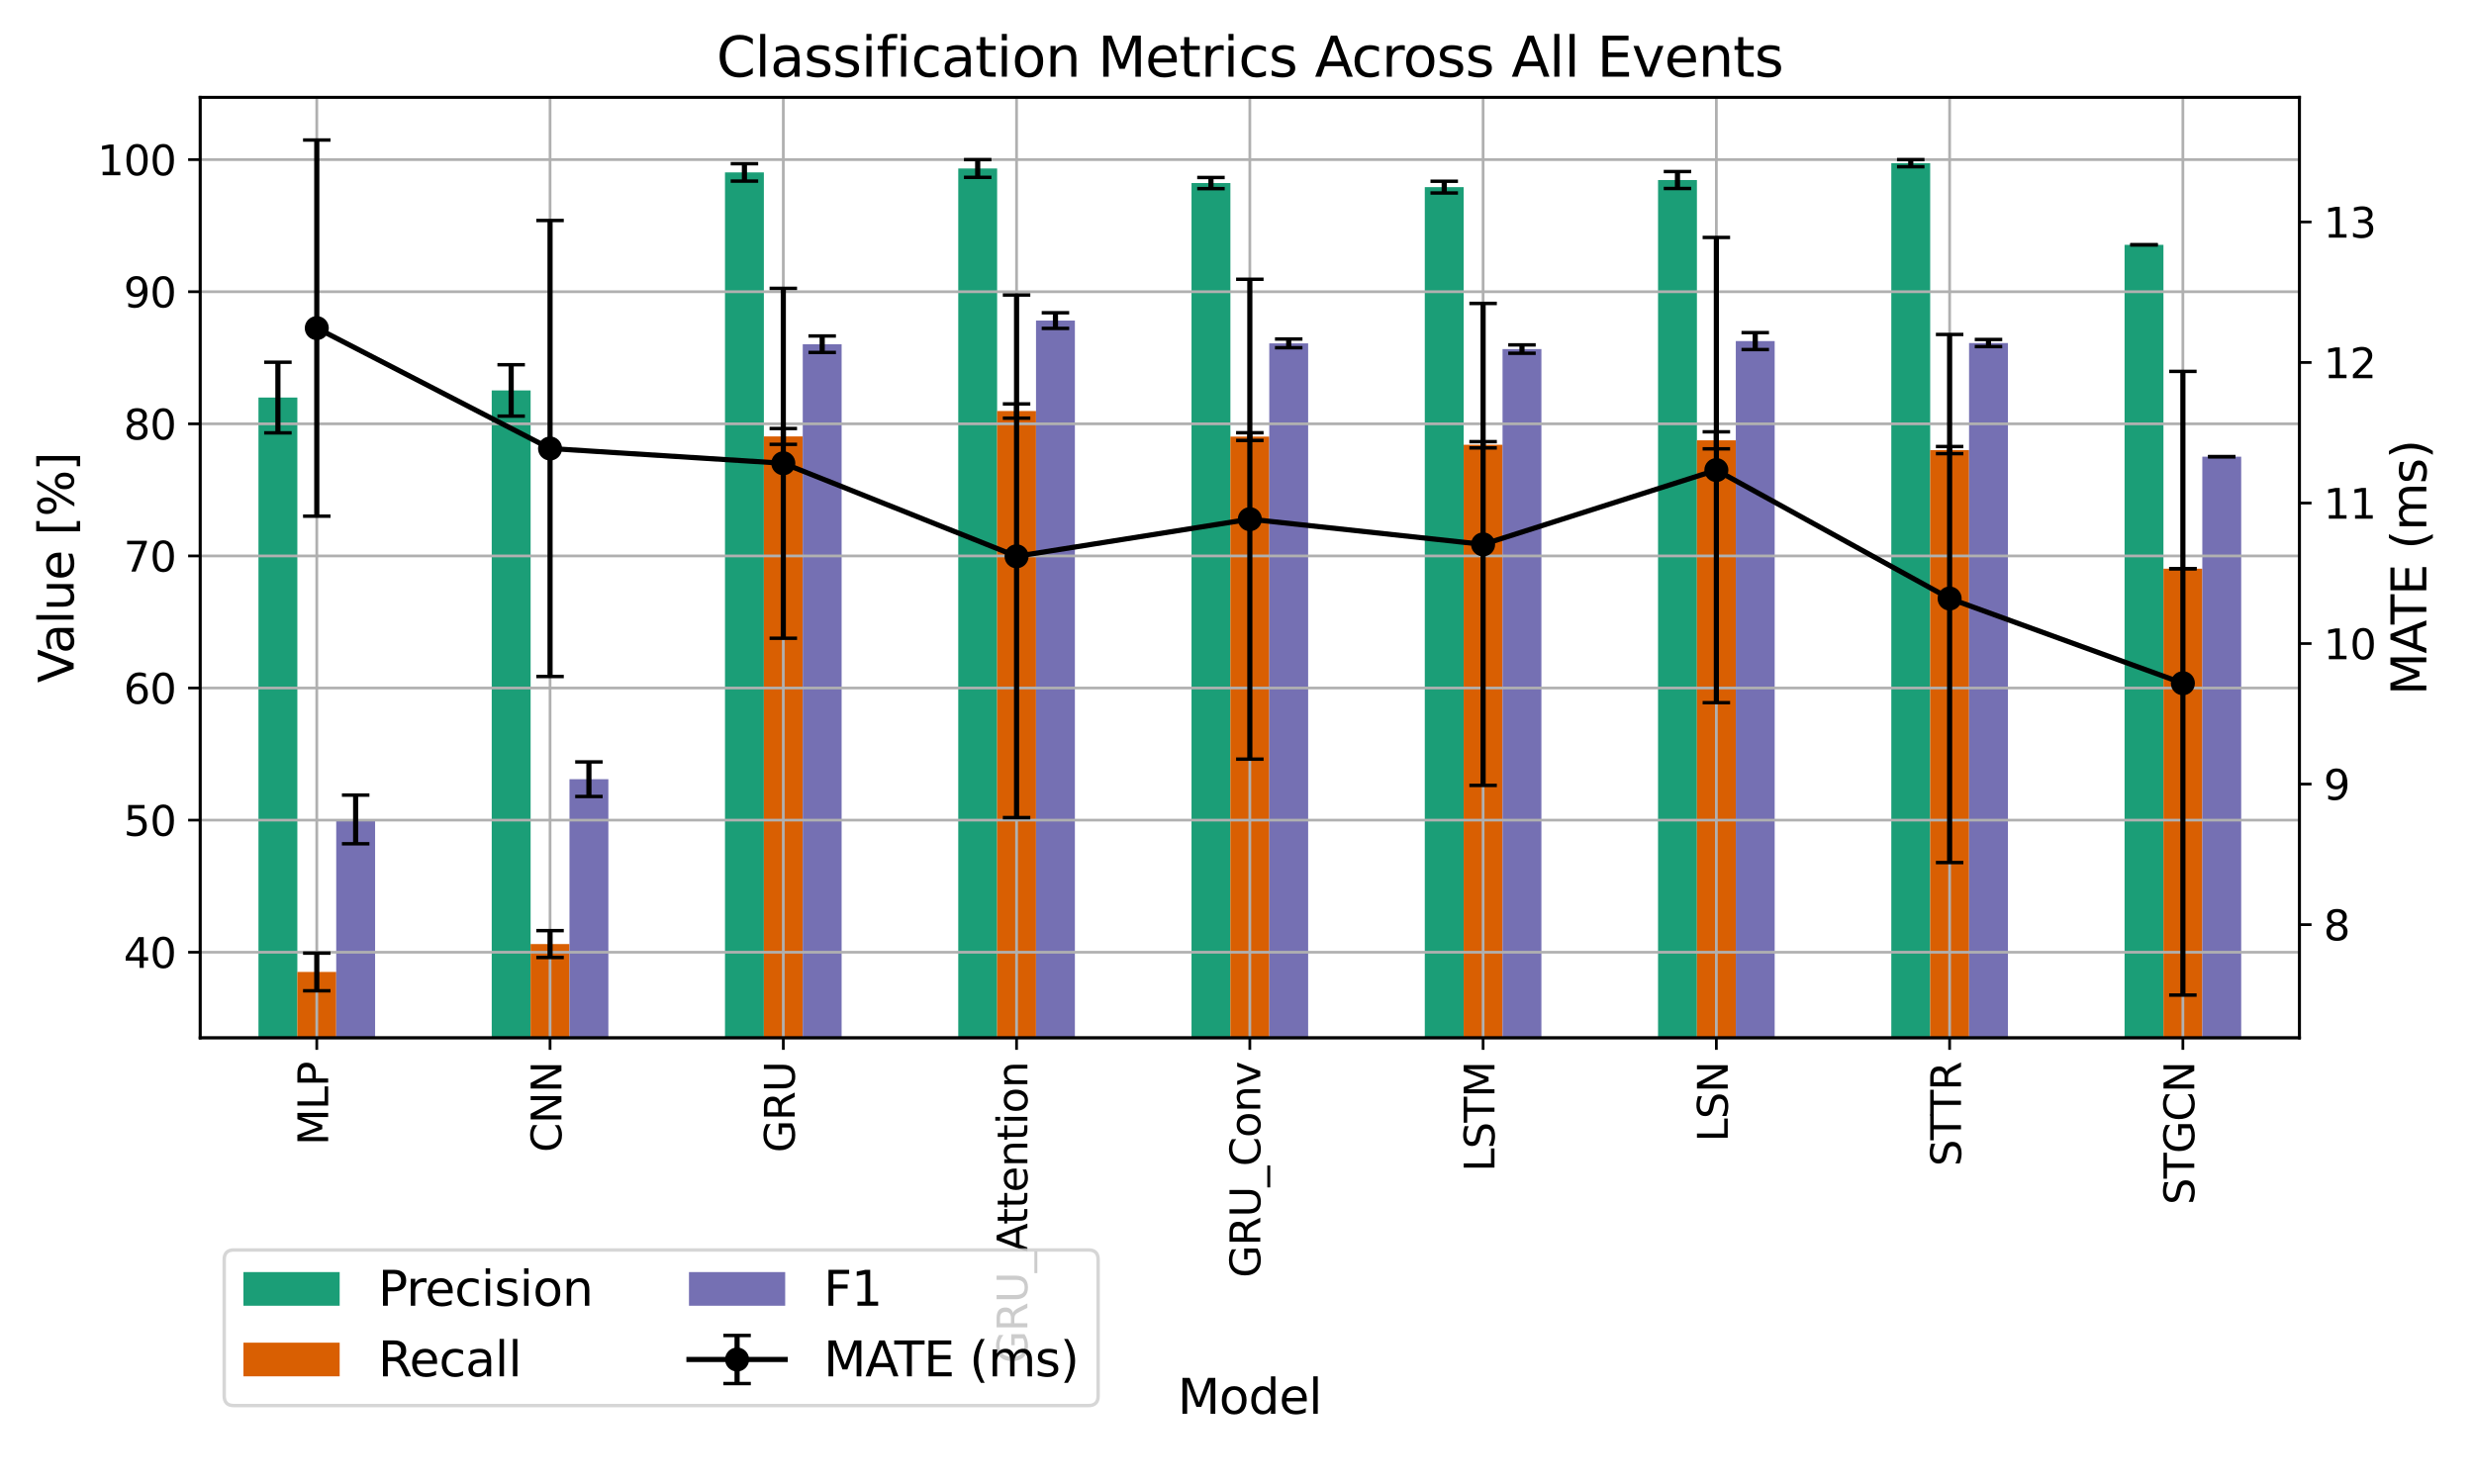 <?xml version="1.0" encoding="utf-8" standalone="no"?>
<!DOCTYPE svg PUBLIC "-//W3C//DTD SVG 1.1//EN"
  "http://www.w3.org/Graphics/SVG/1.1/DTD/svg11.dtd">
<svg xmlns:xlink="http://www.w3.org/1999/xlink" width="720pt" height="432pt" viewBox="0 0 720 432" xmlns="http://www.w3.org/2000/svg" version="1.1">
 <defs>
  <style type="text/css">*{stroke-linejoin: round; stroke-linecap: butt}</style>
 </defs>
 <g id="figure_1">
  <g id="patch_1">
   <path d="M 0 432 
L 720 432 
L 720 0 
L 0 0 
z
" style="fill: #ffffff"/>
  </g>
  <g id="axes_1">
   <g id="patch_2">
    <path d="M 58.25 302.112 
L 669.22 302.112 
L 669.22 28.32 
L 58.25 28.32 
z
" style="fill: #ffffff"/>
   </g>
   <g id="patch_3">
    <path d="M 75.221 431.022 
L 86.536 431.022 
L 86.536 115.725 
L 75.221 115.725 
z
" clip-path="url(#p97bde4177b)" style="fill: #1b9e77"/>
   </g>
   <g id="patch_4">
    <path d="M 143.107 431.022 
L 154.421 431.022 
L 154.421 113.657 
L 143.107 113.657 
z
" clip-path="url(#p97bde4177b)" style="fill: #1b9e77"/>
   </g>
   <g id="patch_5">
    <path d="M 210.993 431.022 
L 222.307 431.022 
L 222.307 50.184 
L 210.993 50.184 
z
" clip-path="url(#p97bde4177b)" style="fill: #1b9e77"/>
   </g>
   <g id="patch_6">
    <path d="M 278.878 431.022 
L 290.192 431.022 
L 290.192 49.047 
L 278.878 49.047 
z
" clip-path="url(#p97bde4177b)" style="fill: #1b9e77"/>
   </g>
   <g id="patch_7">
    <path d="M 346.764 431.022 
L 358.078 431.022 
L 358.078 53.285 
L 346.764 53.285 
z
" clip-path="url(#p97bde4177b)" style="fill: #1b9e77"/>
   </g>
   <g id="patch_8">
    <path d="M 414.649 431.022 
L 425.963 431.022 
L 425.963 54.474 
L 414.649 54.474 
z
" clip-path="url(#p97bde4177b)" style="fill: #1b9e77"/>
   </g>
   <g id="patch_9">
    <path d="M 482.535 431.022 
L 493.849 431.022 
L 493.849 52.407 
L 482.535 52.407 
z
" clip-path="url(#p97bde4177b)" style="fill: #1b9e77"/>
   </g>
   <g id="patch_10">
    <path d="M 550.42 431.022 
L 561.735 431.022 
L 561.735 47.496 
L 550.42 47.496 
z
" clip-path="url(#p97bde4177b)" style="fill: #1b9e77"/>
   </g>
   <g id="patch_11">
    <path d="M 618.306 431.022 
L 629.62 431.022 
L 629.62 71.273 
L 618.306 71.273 
z
" clip-path="url(#p97bde4177b)" style="fill: #1b9e77"/>
   </g>
   <g id="patch_12">
    <path d="M 86.536 431.022 
L 97.85 431.022 
L 97.85 282.936 
L 86.536 282.936 
z
" clip-path="url(#p97bde4177b)" style="fill: #d95f02"/>
   </g>
   <g id="patch_13">
    <path d="M 154.421 431.022 
L 165.735 431.022 
L 165.735 274.821 
L 154.421 274.821 
z
" clip-path="url(#p97bde4177b)" style="fill: #d95f02"/>
   </g>
   <g id="patch_14">
    <path d="M 222.307 431.022 
L 233.621 431.022 
L 233.621 127.044 
L 222.307 127.044 
z
" clip-path="url(#p97bde4177b)" style="fill: #d95f02"/>
   </g>
   <g id="patch_15">
    <path d="M 290.192 431.022 
L 301.507 431.022 
L 301.507 119.653 
L 290.192 119.653 
z
" clip-path="url(#p97bde4177b)" style="fill: #d95f02"/>
   </g>
   <g id="patch_16">
    <path d="M 358.078 431.022 
L 369.392 431.022 
L 369.392 127.096 
L 358.078 127.096 
z
" clip-path="url(#p97bde4177b)" style="fill: #d95f02"/>
   </g>
   <g id="patch_17">
    <path d="M 425.963 431.022 
L 437.278 431.022 
L 437.278 129.474 
L 425.963 129.474 
z
" clip-path="url(#p97bde4177b)" style="fill: #d95f02"/>
   </g>
   <g id="patch_18">
    <path d="M 493.849 431.022 
L 505.163 431.022 
L 505.163 128.181 
L 493.849 128.181 
z
" clip-path="url(#p97bde4177b)" style="fill: #d95f02"/>
   </g>
   <g id="patch_19">
    <path d="M 561.735 431.022 
L 573.049 431.022 
L 573.049 131.024 
L 561.735 131.024 
z
" clip-path="url(#p97bde4177b)" style="fill: #d95f02"/>
   </g>
   <g id="patch_20">
    <path d="M 629.62 431.022 
L 640.934 431.022 
L 640.934 165.552 
L 629.62 165.552 
z
" clip-path="url(#p97bde4177b)" style="fill: #d95f02"/>
   </g>
   <g id="patch_21">
    <path d="M 97.85 431.022 
L 109.164 431.022 
L 109.164 238.536 
L 97.85 238.536 
z
" clip-path="url(#p97bde4177b)" style="fill: #7570b3"/>
   </g>
   <g id="patch_22">
    <path d="M 165.735 431.022 
L 177.05 431.022 
L 177.05 226.825 
L 165.735 226.825 
z
" clip-path="url(#p97bde4177b)" style="fill: #7570b3"/>
   </g>
   <g id="patch_23">
    <path d="M 233.621 431.022 
L 244.935 431.022 
L 244.935 100.208 
L 233.621 100.208 
z
" clip-path="url(#p97bde4177b)" style="fill: #7570b3"/>
   </g>
   <g id="patch_24">
    <path d="M 301.507 431.022 
L 312.821 431.022 
L 312.821 93.317 
L 301.507 93.317 
z
" clip-path="url(#p97bde4177b)" style="fill: #7570b3"/>
   </g>
   <g id="patch_25">
    <path d="M 369.392 431.022 
L 380.706 431.022 
L 380.706 99.957 
L 369.392 99.957 
z
" clip-path="url(#p97bde4177b)" style="fill: #7570b3"/>
   </g>
   <g id="patch_26">
    <path d="M 437.278 431.022 
L 448.592 431.022 
L 448.592 101.616 
L 437.278 101.616 
z
" clip-path="url(#p97bde4177b)" style="fill: #7570b3"/>
   </g>
   <g id="patch_27">
    <path d="M 505.163 431.022 
L 516.477 431.022 
L 516.477 99.29 
L 505.163 99.29 
z
" clip-path="url(#p97bde4177b)" style="fill: #7570b3"/>
   </g>
   <g id="patch_28">
    <path d="M 573.049 431.022 
L 584.363 431.022 
L 584.363 99.864 
L 573.049 99.864 
z
" clip-path="url(#p97bde4177b)" style="fill: #7570b3"/>
   </g>
   <g id="patch_29">
    <path d="M 640.934 431.022 
L 652.249 431.022 
L 652.249 132.944 
L 640.934 132.944 
z
" clip-path="url(#p97bde4177b)" style="fill: #7570b3"/>
   </g>
   <g id="matplotlib.axis_1">
    <g id="xtick_1">
     <g id="line2d_1">
      <path d="M 92.193 302.112 
L 92.193 28.32 
" clip-path="url(#p97bde4177b)" style="fill: none; stroke: #b0b0b0; stroke-width: 0.8; stroke-linecap: square"/>
     </g>
     <g id="line2d_2">
      <defs>
       <path id="m560283aff3" d="M 0 0 
L 0 3.5 
" style="stroke: #000000; stroke-width: 0.8"/>
      </defs>
      <g>
       <use xlink:href="#m560283aff3" x="92.193" y="302.112" style="stroke: #000000; stroke-width: 0.8"/>
      </g>
     </g>
     <g id="text_1">
      <!-- MLP -->
      <g transform="translate(95.504 333.388) rotate(-90) scale(0.12 -0.12)">
       <defs>
        <path id="DejaVuSans-4d" d="M 628 4666 
L 1569 4666 
L 2759 1491 
L 3956 4666 
L 4897 4666 
L 4897 0 
L 4281 0 
L 4281 4097 
L 3078 897 
L 2444 897 
L 1241 4097 
L 1241 0 
L 628 0 
L 628 4666 
z
" transform="scale(0.016)"/>
        <path id="DejaVuSans-4c" d="M 628 4666 
L 1259 4666 
L 1259 531 
L 3531 531 
L 3531 0 
L 628 0 
L 628 4666 
z
" transform="scale(0.016)"/>
        <path id="DejaVuSans-50" d="M 1259 4147 
L 1259 2394 
L 2053 2394 
Q 2494 2394 2734 2622 
Q 2975 2850 2975 3272 
Q 2975 3691 2734 3919 
Q 2494 4147 2053 4147 
L 1259 4147 
z
M 628 4666 
L 2053 4666 
Q 2838 4666 3239 4311 
Q 3641 3956 3641 3272 
Q 3641 2581 3239 2228 
Q 2838 1875 2053 1875 
L 1259 1875 
L 1259 0 
L 628 0 
L 628 4666 
z
" transform="scale(0.016)"/>
       </defs>
       <use xlink:href="#DejaVuSans-4d"/>
       <use xlink:href="#DejaVuSans-4c" transform="translate(86.279 0)"/>
       <use xlink:href="#DejaVuSans-50" transform="translate(141.992 0)"/>
      </g>
     </g>
    </g>
    <g id="xtick_2">
     <g id="line2d_3">
      <path d="M 160.078 302.112 
L 160.078 28.32 
" clip-path="url(#p97bde4177b)" style="fill: none; stroke: #b0b0b0; stroke-width: 0.8; stroke-linecap: square"/>
     </g>
     <g id="line2d_4">
      <g>
       <use xlink:href="#m560283aff3" x="160.078" y="302.112" style="stroke: #000000; stroke-width: 0.8"/>
      </g>
     </g>
     <g id="text_2">
      <!-- CNN -->
      <g transform="translate(163.39 335.446) rotate(-90) scale(0.12 -0.12)">
       <defs>
        <path id="DejaVuSans-43" d="M 4122 4306 
L 4122 3641 
Q 3803 3938 3442 4084 
Q 3081 4231 2675 4231 
Q 1875 4231 1450 3742 
Q 1025 3253 1025 2328 
Q 1025 1406 1450 917 
Q 1875 428 2675 428 
Q 3081 428 3442 575 
Q 3803 722 4122 1019 
L 4122 359 
Q 3791 134 3420 21 
Q 3050 -91 2638 -91 
Q 1578 -91 968 557 
Q 359 1206 359 2328 
Q 359 3453 968 4101 
Q 1578 4750 2638 4750 
Q 3056 4750 3426 4639 
Q 3797 4528 4122 4306 
z
" transform="scale(0.016)"/>
        <path id="DejaVuSans-4e" d="M 628 4666 
L 1478 4666 
L 3547 763 
L 3547 4666 
L 4159 4666 
L 4159 0 
L 3309 0 
L 1241 3903 
L 1241 0 
L 628 0 
L 628 4666 
z
" transform="scale(0.016)"/>
       </defs>
       <use xlink:href="#DejaVuSans-43"/>
       <use xlink:href="#DejaVuSans-4e" transform="translate(69.824 0)"/>
       <use xlink:href="#DejaVuSans-4e" transform="translate(144.629 0)"/>
      </g>
     </g>
    </g>
    <g id="xtick_3">
     <g id="line2d_5">
      <path d="M 227.964 302.112 
L 227.964 28.32 
" clip-path="url(#p97bde4177b)" style="fill: none; stroke: #b0b0b0; stroke-width: 0.8; stroke-linecap: square"/>
     </g>
     <g id="line2d_6">
      <g>
       <use xlink:href="#m560283aff3" x="227.964" y="302.112" style="stroke: #000000; stroke-width: 0.8"/>
      </g>
     </g>
     <g id="text_3">
      <!-- GRU -->
      <g transform="translate(231.275 335.531) rotate(-90) scale(0.12 -0.12)">
       <defs>
        <path id="DejaVuSans-47" d="M 3809 666 
L 3809 1919 
L 2778 1919 
L 2778 2438 
L 4434 2438 
L 4434 434 
Q 4069 175 3628 42 
Q 3188 -91 2688 -91 
Q 1594 -91 976 548 
Q 359 1188 359 2328 
Q 359 3472 976 4111 
Q 1594 4750 2688 4750 
Q 3144 4750 3555 4637 
Q 3966 4525 4313 4306 
L 4313 3634 
Q 3963 3931 3569 4081 
Q 3175 4231 2741 4231 
Q 1884 4231 1454 3753 
Q 1025 3275 1025 2328 
Q 1025 1384 1454 906 
Q 1884 428 2741 428 
Q 3075 428 3337 486 
Q 3600 544 3809 666 
z
" transform="scale(0.016)"/>
        <path id="DejaVuSans-52" d="M 2841 2188 
Q 3044 2119 3236 1894 
Q 3428 1669 3622 1275 
L 4263 0 
L 3584 0 
L 2988 1197 
Q 2756 1666 2539 1819 
Q 2322 1972 1947 1972 
L 1259 1972 
L 1259 0 
L 628 0 
L 628 4666 
L 2053 4666 
Q 2853 4666 3247 4331 
Q 3641 3997 3641 3322 
Q 3641 2881 3436 2590 
Q 3231 2300 2841 2188 
z
M 1259 4147 
L 1259 2491 
L 2053 2491 
Q 2509 2491 2742 2702 
Q 2975 2913 2975 3322 
Q 2975 3731 2742 3939 
Q 2509 4147 2053 4147 
L 1259 4147 
z
" transform="scale(0.016)"/>
        <path id="DejaVuSans-55" d="M 556 4666 
L 1191 4666 
L 1191 1831 
Q 1191 1081 1462 751 
Q 1734 422 2344 422 
Q 2950 422 3222 751 
Q 3494 1081 3494 1831 
L 3494 4666 
L 4128 4666 
L 4128 1753 
Q 4128 841 3676 375 
Q 3225 -91 2344 -91 
Q 1459 -91 1007 375 
Q 556 841 556 1753 
L 556 4666 
z
" transform="scale(0.016)"/>
       </defs>
       <use xlink:href="#DejaVuSans-47"/>
       <use xlink:href="#DejaVuSans-52" transform="translate(77.49 0)"/>
       <use xlink:href="#DejaVuSans-55" transform="translate(146.973 0)"/>
      </g>
     </g>
    </g>
    <g id="xtick_4">
     <g id="line2d_7">
      <path d="M 295.849 302.112 
L 295.849 28.32 
" clip-path="url(#p97bde4177b)" style="fill: none; stroke: #b0b0b0; stroke-width: 0.8; stroke-linecap: square"/>
     </g>
     <g id="line2d_8">
      <g>
       <use xlink:href="#m560283aff3" x="295.849" y="302.112" style="stroke: #000000; stroke-width: 0.8"/>
      </g>
     </g>
     <g id="text_4">
      <!-- GRU_Attention -->
      <g transform="translate(298.994 396.913) rotate(-90) scale(0.12 -0.12)">
       <defs>
        <path id="DejaVuSans-5f" d="M 3263 -1063 
L 3263 -1509 
L -63 -1509 
L -63 -1063 
L 3263 -1063 
z
" transform="scale(0.016)"/>
        <path id="DejaVuSans-41" d="M 2188 4044 
L 1331 1722 
L 3047 1722 
L 2188 4044 
z
M 1831 4666 
L 2547 4666 
L 4325 0 
L 3669 0 
L 3244 1197 
L 1141 1197 
L 716 0 
L 50 0 
L 1831 4666 
z
" transform="scale(0.016)"/>
        <path id="DejaVuSans-74" d="M 1172 4494 
L 1172 3500 
L 2356 3500 
L 2356 3053 
L 1172 3053 
L 1172 1153 
Q 1172 725 1289 603 
Q 1406 481 1766 481 
L 2356 481 
L 2356 0 
L 1766 0 
Q 1100 0 847 248 
Q 594 497 594 1153 
L 594 3053 
L 172 3053 
L 172 3500 
L 594 3500 
L 594 4494 
L 1172 4494 
z
" transform="scale(0.016)"/>
        <path id="DejaVuSans-65" d="M 3597 1894 
L 3597 1613 
L 953 1613 
Q 991 1019 1311 708 
Q 1631 397 2203 397 
Q 2534 397 2845 478 
Q 3156 559 3463 722 
L 3463 178 
Q 3153 47 2828 -22 
Q 2503 -91 2169 -91 
Q 1331 -91 842 396 
Q 353 884 353 1716 
Q 353 2575 817 3079 
Q 1281 3584 2069 3584 
Q 2775 3584 3186 3129 
Q 3597 2675 3597 1894 
z
M 3022 2063 
Q 3016 2534 2758 2815 
Q 2500 3097 2075 3097 
Q 1594 3097 1305 2825 
Q 1016 2553 972 2059 
L 3022 2063 
z
" transform="scale(0.016)"/>
        <path id="DejaVuSans-6e" d="M 3513 2113 
L 3513 0 
L 2938 0 
L 2938 2094 
Q 2938 2591 2744 2837 
Q 2550 3084 2163 3084 
Q 1697 3084 1428 2787 
Q 1159 2491 1159 1978 
L 1159 0 
L 581 0 
L 581 3500 
L 1159 3500 
L 1159 2956 
Q 1366 3272 1645 3428 
Q 1925 3584 2291 3584 
Q 2894 3584 3203 3211 
Q 3513 2838 3513 2113 
z
" transform="scale(0.016)"/>
        <path id="DejaVuSans-69" d="M 603 3500 
L 1178 3500 
L 1178 0 
L 603 0 
L 603 3500 
z
M 603 4863 
L 1178 4863 
L 1178 4134 
L 603 4134 
L 603 4863 
z
" transform="scale(0.016)"/>
        <path id="DejaVuSans-6f" d="M 1959 3097 
Q 1497 3097 1228 2736 
Q 959 2375 959 1747 
Q 959 1119 1226 758 
Q 1494 397 1959 397 
Q 2419 397 2687 759 
Q 2956 1122 2956 1747 
Q 2956 2369 2687 2733 
Q 2419 3097 1959 3097 
z
M 1959 3584 
Q 2709 3584 3137 3096 
Q 3566 2609 3566 1747 
Q 3566 888 3137 398 
Q 2709 -91 1959 -91 
Q 1206 -91 779 398 
Q 353 888 353 1747 
Q 353 2609 779 3096 
Q 1206 3584 1959 3584 
z
" transform="scale(0.016)"/>
       </defs>
       <use xlink:href="#DejaVuSans-47"/>
       <use xlink:href="#DejaVuSans-52" transform="translate(77.49 0)"/>
       <use xlink:href="#DejaVuSans-55" transform="translate(146.973 0)"/>
       <use xlink:href="#DejaVuSans-5f" transform="translate(220.166 0)"/>
       <use xlink:href="#DejaVuSans-41" transform="translate(270.166 0)"/>
       <use xlink:href="#DejaVuSans-74" transform="translate(336.824 0)"/>
       <use xlink:href="#DejaVuSans-74" transform="translate(376.033 0)"/>
       <use xlink:href="#DejaVuSans-65" transform="translate(415.242 0)"/>
       <use xlink:href="#DejaVuSans-6e" transform="translate(476.766 0)"/>
       <use xlink:href="#DejaVuSans-74" transform="translate(540.145 0)"/>
       <use xlink:href="#DejaVuSans-69" transform="translate(579.354 0)"/>
       <use xlink:href="#DejaVuSans-6f" transform="translate(607.137 0)"/>
       <use xlink:href="#DejaVuSans-6e" transform="translate(668.318 0)"/>
      </g>
     </g>
    </g>
    <g id="xtick_5">
     <g id="line2d_9">
      <path d="M 363.735 302.112 
L 363.735 28.32 
" clip-path="url(#p97bde4177b)" style="fill: none; stroke: #b0b0b0; stroke-width: 0.8; stroke-linecap: square"/>
     </g>
     <g id="line2d_10">
      <g>
       <use xlink:href="#m560283aff3" x="363.735" y="302.112" style="stroke: #000000; stroke-width: 0.8"/>
      </g>
     </g>
     <g id="text_5">
      <!-- GRU_Conv -->
      <g transform="translate(366.773 371.96) rotate(-90) scale(0.12 -0.12)">
       <defs>
        <path id="DejaVuSans-76" d="M 191 3500 
L 800 3500 
L 1894 563 
L 2988 3500 
L 3597 3500 
L 2284 0 
L 1503 0 
L 191 3500 
z
" transform="scale(0.016)"/>
       </defs>
       <use xlink:href="#DejaVuSans-47"/>
       <use xlink:href="#DejaVuSans-52" transform="translate(77.49 0)"/>
       <use xlink:href="#DejaVuSans-55" transform="translate(146.973 0)"/>
       <use xlink:href="#DejaVuSans-5f" transform="translate(220.166 0)"/>
       <use xlink:href="#DejaVuSans-43" transform="translate(270.166 0)"/>
       <use xlink:href="#DejaVuSans-6f" transform="translate(339.99 0)"/>
       <use xlink:href="#DejaVuSans-6e" transform="translate(401.172 0)"/>
       <use xlink:href="#DejaVuSans-76" transform="translate(464.551 0)"/>
      </g>
     </g>
    </g>
    <g id="xtick_6">
     <g id="line2d_11">
      <path d="M 431.621 302.112 
L 431.621 28.32 
" clip-path="url(#p97bde4177b)" style="fill: none; stroke: #b0b0b0; stroke-width: 0.8; stroke-linecap: square"/>
     </g>
     <g id="line2d_12">
      <g>
       <use xlink:href="#m560283aff3" x="431.621" y="302.112" style="stroke: #000000; stroke-width: 0.8"/>
      </g>
     </g>
     <g id="text_6">
      <!-- LSTM -->
      <g transform="translate(434.932 341.099) rotate(-90) scale(0.12 -0.12)">
       <defs>
        <path id="DejaVuSans-53" d="M 3425 4513 
L 3425 3897 
Q 3066 4069 2747 4153 
Q 2428 4238 2131 4238 
Q 1616 4238 1336 4038 
Q 1056 3838 1056 3469 
Q 1056 3159 1242 3001 
Q 1428 2844 1947 2747 
L 2328 2669 
Q 3034 2534 3370 2195 
Q 3706 1856 3706 1288 
Q 3706 609 3251 259 
Q 2797 -91 1919 -91 
Q 1588 -91 1214 -16 
Q 841 59 441 206 
L 441 856 
Q 825 641 1194 531 
Q 1563 422 1919 422 
Q 2459 422 2753 634 
Q 3047 847 3047 1241 
Q 3047 1584 2836 1778 
Q 2625 1972 2144 2069 
L 1759 2144 
Q 1053 2284 737 2584 
Q 422 2884 422 3419 
Q 422 4038 858 4394 
Q 1294 4750 2059 4750 
Q 2388 4750 2728 4690 
Q 3069 4631 3425 4513 
z
" transform="scale(0.016)"/>
        <path id="DejaVuSans-54" d="M -19 4666 
L 3928 4666 
L 3928 4134 
L 2272 4134 
L 2272 0 
L 1638 0 
L 1638 4134 
L -19 4134 
L -19 4666 
z
" transform="scale(0.016)"/>
       </defs>
       <use xlink:href="#DejaVuSans-4c"/>
       <use xlink:href="#DejaVuSans-53" transform="translate(55.713 0)"/>
       <use xlink:href="#DejaVuSans-54" transform="translate(119.189 0)"/>
       <use xlink:href="#DejaVuSans-4d" transform="translate(180.273 0)"/>
      </g>
     </g>
    </g>
    <g id="xtick_7">
     <g id="line2d_13">
      <path d="M 499.506 302.112 
L 499.506 28.32 
" clip-path="url(#p97bde4177b)" style="fill: none; stroke: #b0b0b0; stroke-width: 0.8; stroke-linecap: square"/>
     </g>
     <g id="line2d_14">
      <g>
       <use xlink:href="#m560283aff3" x="499.506" y="302.112" style="stroke: #000000; stroke-width: 0.8"/>
      </g>
     </g>
     <g id="text_7">
      <!-- LSN -->
      <g transform="translate(502.817 332.394) rotate(-90) scale(0.12 -0.12)">
       <use xlink:href="#DejaVuSans-4c"/>
       <use xlink:href="#DejaVuSans-53" transform="translate(55.713 0)"/>
       <use xlink:href="#DejaVuSans-4e" transform="translate(119.189 0)"/>
      </g>
     </g>
    </g>
    <g id="xtick_8">
     <g id="line2d_15">
      <path d="M 567.392 302.112 
L 567.392 28.32 
" clip-path="url(#p97bde4177b)" style="fill: none; stroke: #b0b0b0; stroke-width: 0.8; stroke-linecap: square"/>
     </g>
     <g id="line2d_16">
      <g>
       <use xlink:href="#m560283aff3" x="567.392" y="302.112" style="stroke: #000000; stroke-width: 0.8"/>
      </g>
     </g>
     <g id="text_8">
      <!-- STTR -->
      <g transform="translate(570.703 339.517) rotate(-90) scale(0.12 -0.12)">
       <use xlink:href="#DejaVuSans-53"/>
       <use xlink:href="#DejaVuSans-54" transform="translate(63.477 0)"/>
       <use xlink:href="#DejaVuSans-54" transform="translate(122.811 0)"/>
       <use xlink:href="#DejaVuSans-52" transform="translate(183.895 0)"/>
      </g>
     </g>
    </g>
    <g id="xtick_9">
     <g id="line2d_17">
      <path d="M 635.277 302.112 
L 635.277 28.32 
" clip-path="url(#p97bde4177b)" style="fill: none; stroke: #b0b0b0; stroke-width: 0.8; stroke-linecap: square"/>
     </g>
     <g id="line2d_18">
      <g>
       <use xlink:href="#m560283aff3" x="635.277" y="302.112" style="stroke: #000000; stroke-width: 0.8"/>
      </g>
     </g>
     <g id="text_9">
      <!-- STGCN -->
      <g transform="translate(638.588 350.714) rotate(-90) scale(0.12 -0.12)">
       <use xlink:href="#DejaVuSans-53"/>
       <use xlink:href="#DejaVuSans-54" transform="translate(63.477 0)"/>
       <use xlink:href="#DejaVuSans-47" transform="translate(124.561 0)"/>
       <use xlink:href="#DejaVuSans-43" transform="translate(202.051 0)"/>
       <use xlink:href="#DejaVuSans-4e" transform="translate(271.875 0)"/>
      </g>
     </g>
    </g>
    <g id="text_10">
     <!-- Model -->
     <g transform="translate(342.716 411.55) scale(0.14 -0.14)">
      <defs>
       <path id="DejaVuSans-64" d="M 2906 2969 
L 2906 4863 
L 3481 4863 
L 3481 0 
L 2906 0 
L 2906 525 
Q 2725 213 2448 61 
Q 2172 -91 1784 -91 
Q 1150 -91 751 415 
Q 353 922 353 1747 
Q 353 2572 751 3078 
Q 1150 3584 1784 3584 
Q 2172 3584 2448 3432 
Q 2725 3281 2906 2969 
z
M 947 1747 
Q 947 1113 1208 752 
Q 1469 391 1925 391 
Q 2381 391 2643 752 
Q 2906 1113 2906 1747 
Q 2906 2381 2643 2742 
Q 2381 3103 1925 3103 
Q 1469 3103 1208 2742 
Q 947 2381 947 1747 
z
" transform="scale(0.016)"/>
       <path id="DejaVuSans-6c" d="M 603 4863 
L 1178 4863 
L 1178 0 
L 603 0 
L 603 4863 
z
" transform="scale(0.016)"/>
      </defs>
      <use xlink:href="#DejaVuSans-4d"/>
      <use xlink:href="#DejaVuSans-6f" transform="translate(86.279 0)"/>
      <use xlink:href="#DejaVuSans-64" transform="translate(147.461 0)"/>
      <use xlink:href="#DejaVuSans-65" transform="translate(210.938 0)"/>
      <use xlink:href="#DejaVuSans-6c" transform="translate(272.461 0)"/>
     </g>
    </g>
   </g>
   <g id="matplotlib.axis_2">
    <g id="ytick_1">
     <g id="line2d_19">
      <path d="M 58.25 277.198 
L 669.22 277.198 
" clip-path="url(#p97bde4177b)" style="fill: none; stroke: #b0b0b0; stroke-width: 0.8; stroke-linecap: square"/>
     </g>
     <g id="line2d_20">
      <defs>
       <path id="m397a85a1fd" d="M 0 0 
L -3.5 0 
" style="stroke: #000000; stroke-width: 0.8"/>
      </defs>
      <g>
       <use xlink:href="#m397a85a1fd" x="58.25" y="277.198" style="stroke: #000000; stroke-width: 0.8"/>
      </g>
     </g>
     <g id="text_11">
      <!-- 40 -->
      <g transform="translate(35.98 281.757) scale(0.12 -0.12)">
       <defs>
        <path id="DejaVuSans-34" d="M 2419 4116 
L 825 1625 
L 2419 1625 
L 2419 4116 
z
M 2253 4666 
L 3047 4666 
L 3047 1625 
L 3713 1625 
L 3713 1100 
L 3047 1100 
L 3047 0 
L 2419 0 
L 2419 1100 
L 313 1100 
L 313 1709 
L 2253 4666 
z
" transform="scale(0.016)"/>
        <path id="DejaVuSans-30" d="M 2034 4250 
Q 1547 4250 1301 3770 
Q 1056 3291 1056 2328 
Q 1056 1369 1301 889 
Q 1547 409 2034 409 
Q 2525 409 2770 889 
Q 3016 1369 3016 2328 
Q 3016 3291 2770 3770 
Q 2525 4250 2034 4250 
z
M 2034 4750 
Q 2819 4750 3233 4129 
Q 3647 3509 3647 2328 
Q 3647 1150 3233 529 
Q 2819 -91 2034 -91 
Q 1250 -91 836 529 
Q 422 1150 422 2328 
Q 422 3509 836 4129 
Q 1250 4750 2034 4750 
z
" transform="scale(0.016)"/>
       </defs>
       <use xlink:href="#DejaVuSans-34"/>
       <use xlink:href="#DejaVuSans-30" transform="translate(63.623 0)"/>
      </g>
     </g>
    </g>
    <g id="ytick_2">
     <g id="line2d_21">
      <path d="M 58.25 238.742 
L 669.22 238.742 
" clip-path="url(#p97bde4177b)" style="fill: none; stroke: #b0b0b0; stroke-width: 0.8; stroke-linecap: square"/>
     </g>
     <g id="line2d_22">
      <g>
       <use xlink:href="#m397a85a1fd" x="58.25" y="238.742" style="stroke: #000000; stroke-width: 0.8"/>
      </g>
     </g>
     <g id="text_12">
      <!-- 50 -->
      <g transform="translate(35.98 243.301) scale(0.12 -0.12)">
       <defs>
        <path id="DejaVuSans-35" d="M 691 4666 
L 3169 4666 
L 3169 4134 
L 1269 4134 
L 1269 2991 
Q 1406 3038 1543 3061 
Q 1681 3084 1819 3084 
Q 2600 3084 3056 2656 
Q 3513 2228 3513 1497 
Q 3513 744 3044 326 
Q 2575 -91 1722 -91 
Q 1428 -91 1123 -41 
Q 819 9 494 109 
L 494 744 
Q 775 591 1075 516 
Q 1375 441 1709 441 
Q 2250 441 2565 725 
Q 2881 1009 2881 1497 
Q 2881 1984 2565 2268 
Q 2250 2553 1709 2553 
Q 1456 2553 1204 2497 
Q 953 2441 691 2322 
L 691 4666 
z
" transform="scale(0.016)"/>
       </defs>
       <use xlink:href="#DejaVuSans-35"/>
       <use xlink:href="#DejaVuSans-30" transform="translate(63.623 0)"/>
      </g>
     </g>
    </g>
    <g id="ytick_3">
     <g id="line2d_23">
      <path d="M 58.25 200.286 
L 669.22 200.286 
" clip-path="url(#p97bde4177b)" style="fill: none; stroke: #b0b0b0; stroke-width: 0.8; stroke-linecap: square"/>
     </g>
     <g id="line2d_24">
      <g>
       <use xlink:href="#m397a85a1fd" x="58.25" y="200.286" style="stroke: #000000; stroke-width: 0.8"/>
      </g>
     </g>
     <g id="text_13">
      <!-- 60 -->
      <g transform="translate(35.98 204.845) scale(0.12 -0.12)">
       <defs>
        <path id="DejaVuSans-36" d="M 2113 2584 
Q 1688 2584 1439 2293 
Q 1191 2003 1191 1497 
Q 1191 994 1439 701 
Q 1688 409 2113 409 
Q 2538 409 2786 701 
Q 3034 994 3034 1497 
Q 3034 2003 2786 2293 
Q 2538 2584 2113 2584 
z
M 3366 4563 
L 3366 3988 
Q 3128 4100 2886 4159 
Q 2644 4219 2406 4219 
Q 1781 4219 1451 3797 
Q 1122 3375 1075 2522 
Q 1259 2794 1537 2939 
Q 1816 3084 2150 3084 
Q 2853 3084 3261 2657 
Q 3669 2231 3669 1497 
Q 3669 778 3244 343 
Q 2819 -91 2113 -91 
Q 1303 -91 875 529 
Q 447 1150 447 2328 
Q 447 3434 972 4092 
Q 1497 4750 2381 4750 
Q 2619 4750 2861 4703 
Q 3103 4656 3366 4563 
z
" transform="scale(0.016)"/>
       </defs>
       <use xlink:href="#DejaVuSans-36"/>
       <use xlink:href="#DejaVuSans-30" transform="translate(63.623 0)"/>
      </g>
     </g>
    </g>
    <g id="ytick_4">
     <g id="line2d_25">
      <path d="M 58.25 161.83 
L 669.22 161.83 
" clip-path="url(#p97bde4177b)" style="fill: none; stroke: #b0b0b0; stroke-width: 0.8; stroke-linecap: square"/>
     </g>
     <g id="line2d_26">
      <g>
       <use xlink:href="#m397a85a1fd" x="58.25" y="161.83" style="stroke: #000000; stroke-width: 0.8"/>
      </g>
     </g>
     <g id="text_14">
      <!-- 70 -->
      <g transform="translate(35.98 166.389) scale(0.12 -0.12)">
       <defs>
        <path id="DejaVuSans-37" d="M 525 4666 
L 3525 4666 
L 3525 4397 
L 1831 0 
L 1172 0 
L 2766 4134 
L 525 4134 
L 525 4666 
z
" transform="scale(0.016)"/>
       </defs>
       <use xlink:href="#DejaVuSans-37"/>
       <use xlink:href="#DejaVuSans-30" transform="translate(63.623 0)"/>
      </g>
     </g>
    </g>
    <g id="ytick_5">
     <g id="line2d_27">
      <path d="M 58.25 123.374 
L 669.22 123.374 
" clip-path="url(#p97bde4177b)" style="fill: none; stroke: #b0b0b0; stroke-width: 0.8; stroke-linecap: square"/>
     </g>
     <g id="line2d_28">
      <g>
       <use xlink:href="#m397a85a1fd" x="58.25" y="123.374" style="stroke: #000000; stroke-width: 0.8"/>
      </g>
     </g>
     <g id="text_15">
      <!-- 80 -->
      <g transform="translate(35.98 127.934) scale(0.12 -0.12)">
       <defs>
        <path id="DejaVuSans-38" d="M 2034 2216 
Q 1584 2216 1326 1975 
Q 1069 1734 1069 1313 
Q 1069 891 1326 650 
Q 1584 409 2034 409 
Q 2484 409 2743 651 
Q 3003 894 3003 1313 
Q 3003 1734 2745 1975 
Q 2488 2216 2034 2216 
z
M 1403 2484 
Q 997 2584 770 2862 
Q 544 3141 544 3541 
Q 544 4100 942 4425 
Q 1341 4750 2034 4750 
Q 2731 4750 3128 4425 
Q 3525 4100 3525 3541 
Q 3525 3141 3298 2862 
Q 3072 2584 2669 2484 
Q 3125 2378 3379 2068 
Q 3634 1759 3634 1313 
Q 3634 634 3220 271 
Q 2806 -91 2034 -91 
Q 1263 -91 848 271 
Q 434 634 434 1313 
Q 434 1759 690 2068 
Q 947 2378 1403 2484 
z
M 1172 3481 
Q 1172 3119 1398 2916 
Q 1625 2713 2034 2713 
Q 2441 2713 2670 2916 
Q 2900 3119 2900 3481 
Q 2900 3844 2670 4047 
Q 2441 4250 2034 4250 
Q 1625 4250 1398 4047 
Q 1172 3844 1172 3481 
z
" transform="scale(0.016)"/>
       </defs>
       <use xlink:href="#DejaVuSans-38"/>
       <use xlink:href="#DejaVuSans-30" transform="translate(63.623 0)"/>
      </g>
     </g>
    </g>
    <g id="ytick_6">
     <g id="line2d_29">
      <path d="M 58.25 84.918 
L 669.22 84.918 
" clip-path="url(#p97bde4177b)" style="fill: none; stroke: #b0b0b0; stroke-width: 0.8; stroke-linecap: square"/>
     </g>
     <g id="line2d_30">
      <g>
       <use xlink:href="#m397a85a1fd" x="58.25" y="84.918" style="stroke: #000000; stroke-width: 0.8"/>
      </g>
     </g>
     <g id="text_16">
      <!-- 90 -->
      <g transform="translate(35.98 89.478) scale(0.12 -0.12)">
       <defs>
        <path id="DejaVuSans-39" d="M 703 97 
L 703 672 
Q 941 559 1184 500 
Q 1428 441 1663 441 
Q 2288 441 2617 861 
Q 2947 1281 2994 2138 
Q 2813 1869 2534 1725 
Q 2256 1581 1919 1581 
Q 1219 1581 811 2004 
Q 403 2428 403 3163 
Q 403 3881 828 4315 
Q 1253 4750 1959 4750 
Q 2769 4750 3195 4129 
Q 3622 3509 3622 2328 
Q 3622 1225 3098 567 
Q 2575 -91 1691 -91 
Q 1453 -91 1209 -44 
Q 966 3 703 97 
z
M 1959 2075 
Q 2384 2075 2632 2365 
Q 2881 2656 2881 3163 
Q 2881 3666 2632 3958 
Q 2384 4250 1959 4250 
Q 1534 4250 1286 3958 
Q 1038 3666 1038 3163 
Q 1038 2656 1286 2365 
Q 1534 2075 1959 2075 
z
" transform="scale(0.016)"/>
       </defs>
       <use xlink:href="#DejaVuSans-39"/>
       <use xlink:href="#DejaVuSans-30" transform="translate(63.623 0)"/>
      </g>
     </g>
    </g>
    <g id="ytick_7">
     <g id="line2d_31">
      <path d="M 58.25 46.463 
L 669.22 46.463 
" clip-path="url(#p97bde4177b)" style="fill: none; stroke: #b0b0b0; stroke-width: 0.8; stroke-linecap: square"/>
     </g>
     <g id="line2d_32">
      <g>
       <use xlink:href="#m397a85a1fd" x="58.25" y="46.463" style="stroke: #000000; stroke-width: 0.8"/>
      </g>
     </g>
     <g id="text_17">
      <!-- 100 -->
      <g transform="translate(28.345 51.022) scale(0.12 -0.12)">
       <defs>
        <path id="DejaVuSans-31" d="M 794 531 
L 1825 531 
L 1825 4091 
L 703 3866 
L 703 4441 
L 1819 4666 
L 2450 4666 
L 2450 531 
L 3481 531 
L 3481 0 
L 794 0 
L 794 531 
z
" transform="scale(0.016)"/>
       </defs>
       <use xlink:href="#DejaVuSans-31"/>
       <use xlink:href="#DejaVuSans-30" transform="translate(63.623 0)"/>
       <use xlink:href="#DejaVuSans-30" transform="translate(127.246 0)"/>
      </g>
     </g>
    </g>
    <g id="text_18">
     <!-- Value [%] -->
     <g transform="translate(21.433 198.778) rotate(-90) scale(0.14 -0.14)">
      <defs>
       <path id="DejaVuSans-56" d="M 1831 0 
L 50 4666 
L 709 4666 
L 2188 738 
L 3669 4666 
L 4325 4666 
L 2547 0 
L 1831 0 
z
" transform="scale(0.016)"/>
       <path id="DejaVuSans-61" d="M 2194 1759 
Q 1497 1759 1228 1600 
Q 959 1441 959 1056 
Q 959 750 1161 570 
Q 1363 391 1709 391 
Q 2188 391 2477 730 
Q 2766 1069 2766 1631 
L 2766 1759 
L 2194 1759 
z
M 3341 1997 
L 3341 0 
L 2766 0 
L 2766 531 
Q 2569 213 2275 61 
Q 1981 -91 1556 -91 
Q 1019 -91 701 211 
Q 384 513 384 1019 
Q 384 1609 779 1909 
Q 1175 2209 1959 2209 
L 2766 2209 
L 2766 2266 
Q 2766 2663 2505 2880 
Q 2244 3097 1772 3097 
Q 1472 3097 1187 3025 
Q 903 2953 641 2809 
L 641 3341 
Q 956 3463 1253 3523 
Q 1550 3584 1831 3584 
Q 2591 3584 2966 3190 
Q 3341 2797 3341 1997 
z
" transform="scale(0.016)"/>
       <path id="DejaVuSans-75" d="M 544 1381 
L 544 3500 
L 1119 3500 
L 1119 1403 
Q 1119 906 1312 657 
Q 1506 409 1894 409 
Q 2359 409 2629 706 
Q 2900 1003 2900 1516 
L 2900 3500 
L 3475 3500 
L 3475 0 
L 2900 0 
L 2900 538 
Q 2691 219 2414 64 
Q 2138 -91 1772 -91 
Q 1169 -91 856 284 
Q 544 659 544 1381 
z
M 1991 3584 
L 1991 3584 
z
" transform="scale(0.016)"/>
       <path id="DejaVuSans-20" transform="scale(0.016)"/>
       <path id="DejaVuSans-5b" d="M 550 4863 
L 1875 4863 
L 1875 4416 
L 1125 4416 
L 1125 -397 
L 1875 -397 
L 1875 -844 
L 550 -844 
L 550 4863 
z
" transform="scale(0.016)"/>
       <path id="DejaVuSans-25" d="M 4653 2053 
Q 4381 2053 4226 1822 
Q 4072 1591 4072 1178 
Q 4072 772 4226 539 
Q 4381 306 4653 306 
Q 4919 306 5073 539 
Q 5228 772 5228 1178 
Q 5228 1588 5073 1820 
Q 4919 2053 4653 2053 
z
M 4653 2450 
Q 5147 2450 5437 2106 
Q 5728 1763 5728 1178 
Q 5728 594 5436 251 
Q 5144 -91 4653 -91 
Q 4153 -91 3862 251 
Q 3572 594 3572 1178 
Q 3572 1766 3864 2108 
Q 4156 2450 4653 2450 
z
M 1428 4353 
Q 1159 4353 1004 4120 
Q 850 3888 850 3481 
Q 850 3069 1003 2837 
Q 1156 2606 1428 2606 
Q 1700 2606 1854 2837 
Q 2009 3069 2009 3481 
Q 2009 3884 1853 4118 
Q 1697 4353 1428 4353 
z
M 4250 4750 
L 4750 4750 
L 1831 -91 
L 1331 -91 
L 4250 4750 
z
M 1428 4750 
Q 1922 4750 2215 4408 
Q 2509 4066 2509 3481 
Q 2509 2891 2217 2550 
Q 1925 2209 1428 2209 
Q 931 2209 642 2551 
Q 353 2894 353 3481 
Q 353 4063 643 4406 
Q 934 4750 1428 4750 
z
" transform="scale(0.016)"/>
       <path id="DejaVuSans-5d" d="M 1947 4863 
L 1947 -844 
L 622 -844 
L 622 -397 
L 1369 -397 
L 1369 4416 
L 622 4416 
L 622 4863 
L 1947 4863 
z
" transform="scale(0.016)"/>
      </defs>
      <use xlink:href="#DejaVuSans-56"/>
      <use xlink:href="#DejaVuSans-61" transform="translate(60.658 0)"/>
      <use xlink:href="#DejaVuSans-6c" transform="translate(121.938 0)"/>
      <use xlink:href="#DejaVuSans-75" transform="translate(149.721 0)"/>
      <use xlink:href="#DejaVuSans-65" transform="translate(213.1 0)"/>
      <use xlink:href="#DejaVuSans-20" transform="translate(274.623 0)"/>
      <use xlink:href="#DejaVuSans-5b" transform="translate(306.41 0)"/>
      <use xlink:href="#DejaVuSans-25" transform="translate(345.424 0)"/>
      <use xlink:href="#DejaVuSans-5d" transform="translate(440.443 0)"/>
     </g>
    </g>
   </g>
   <g id="LineCollection_1">
    <path d="M 80.879 126.01 
L 80.879 105.439 
" clip-path="url(#p97bde4177b)" style="fill: none; stroke: #000000; stroke-width: 1.5"/>
    <path d="M 148.764 121.136 
L 148.764 106.179 
" clip-path="url(#p97bde4177b)" style="fill: none; stroke: #000000; stroke-width: 1.5"/>
    <path d="M 216.65 52.722 
L 216.65 47.646 
" clip-path="url(#p97bde4177b)" style="fill: none; stroke: #000000; stroke-width: 1.5"/>
    <path d="M 284.535 51.631 
L 284.535 46.463 
" clip-path="url(#p97bde4177b)" style="fill: none; stroke: #000000; stroke-width: 1.5"/>
    <path d="M 352.421 54.907 
L 352.421 51.664 
" clip-path="url(#p97bde4177b)" style="fill: none; stroke: #000000; stroke-width: 1.5"/>
    <path d="M 420.306 56.182 
L 420.306 52.766 
" clip-path="url(#p97bde4177b)" style="fill: none; stroke: #000000; stroke-width: 1.5"/>
    <path d="M 488.192 54.881 
L 488.192 49.932 
" clip-path="url(#p97bde4177b)" style="fill: none; stroke: #000000; stroke-width: 1.5"/>
    <path d="M 556.077 48.53 
L 556.077 46.463 
" clip-path="url(#p97bde4177b)" style="fill: none; stroke: #000000; stroke-width: 1.5"/>
    <path d="M 623.963 71.273 
L 623.963 71.273 
" clip-path="url(#p97bde4177b)" style="fill: none; stroke: #000000; stroke-width: 1.5"/>
   </g>
   <g id="line2d_33">
    <defs>
     <path id="m04f052f778" d="M 4 0 
L -4 -0 
" style="stroke: #000000"/>
    </defs>
    <g clip-path="url(#p97bde4177b)">
     <use xlink:href="#m04f052f778" x="80.879" y="126.01" style="stroke: #000000"/>
     <use xlink:href="#m04f052f778" x="148.764" y="121.136" style="stroke: #000000"/>
     <use xlink:href="#m04f052f778" x="216.65" y="52.722" style="stroke: #000000"/>
     <use xlink:href="#m04f052f778" x="284.535" y="51.631" style="stroke: #000000"/>
     <use xlink:href="#m04f052f778" x="352.421" y="54.907" style="stroke: #000000"/>
     <use xlink:href="#m04f052f778" x="420.306" y="56.182" style="stroke: #000000"/>
     <use xlink:href="#m04f052f778" x="488.192" y="54.881" style="stroke: #000000"/>
     <use xlink:href="#m04f052f778" x="556.077" y="48.53" style="stroke: #000000"/>
     <use xlink:href="#m04f052f778" x="623.963" y="71.273" style="stroke: #000000"/>
    </g>
   </g>
   <g id="line2d_34">
    <g clip-path="url(#p97bde4177b)">
     <use xlink:href="#m04f052f778" x="80.879" y="105.439" style="stroke: #000000"/>
     <use xlink:href="#m04f052f778" x="148.764" y="106.179" style="stroke: #000000"/>
     <use xlink:href="#m04f052f778" x="216.65" y="47.646" style="stroke: #000000"/>
     <use xlink:href="#m04f052f778" x="284.535" y="46.463" style="stroke: #000000"/>
     <use xlink:href="#m04f052f778" x="352.421" y="51.664" style="stroke: #000000"/>
     <use xlink:href="#m04f052f778" x="420.306" y="52.766" style="stroke: #000000"/>
     <use xlink:href="#m04f052f778" x="488.192" y="49.932" style="stroke: #000000"/>
     <use xlink:href="#m04f052f778" x="556.077" y="46.463" style="stroke: #000000"/>
     <use xlink:href="#m04f052f778" x="623.963" y="71.273" style="stroke: #000000"/>
    </g>
   </g>
   <g id="LineCollection_2">
    <path d="M 92.193 288.42 
L 92.193 277.452 
" clip-path="url(#p97bde4177b)" style="fill: none; stroke: #000000; stroke-width: 1.5"/>
    <path d="M 160.078 278.731 
L 160.078 270.91 
" clip-path="url(#p97bde4177b)" style="fill: none; stroke: #000000; stroke-width: 1.5"/>
    <path d="M 227.964 129.346 
L 227.964 124.743 
" clip-path="url(#p97bde4177b)" style="fill: none; stroke: #000000; stroke-width: 1.5"/>
    <path d="M 295.849 121.72 
L 295.849 117.585 
" clip-path="url(#p97bde4177b)" style="fill: none; stroke: #000000; stroke-width: 1.5"/>
    <path d="M 363.735 128.225 
L 363.735 125.967 
" clip-path="url(#p97bde4177b)" style="fill: none; stroke: #000000; stroke-width: 1.5"/>
    <path d="M 431.621 130.385 
L 431.621 128.563 
" clip-path="url(#p97bde4177b)" style="fill: none; stroke: #000000; stroke-width: 1.5"/>
    <path d="M 499.506 130.656 
L 499.506 125.707 
" clip-path="url(#p97bde4177b)" style="fill: none; stroke: #000000; stroke-width: 1.5"/>
    <path d="M 567.392 132.058 
L 567.392 129.991 
" clip-path="url(#p97bde4177b)" style="fill: none; stroke: #000000; stroke-width: 1.5"/>
    <path d="M 635.277 165.552 
L 635.277 165.552 
" clip-path="url(#p97bde4177b)" style="fill: none; stroke: #000000; stroke-width: 1.5"/>
   </g>
   <g id="line2d_35">
    <g clip-path="url(#p97bde4177b)">
     <use xlink:href="#m04f052f778" x="92.193" y="288.42" style="stroke: #000000"/>
     <use xlink:href="#m04f052f778" x="160.078" y="278.731" style="stroke: #000000"/>
     <use xlink:href="#m04f052f778" x="227.964" y="129.346" style="stroke: #000000"/>
     <use xlink:href="#m04f052f778" x="295.849" y="121.72" style="stroke: #000000"/>
     <use xlink:href="#m04f052f778" x="363.735" y="128.225" style="stroke: #000000"/>
     <use xlink:href="#m04f052f778" x="431.621" y="130.385" style="stroke: #000000"/>
     <use xlink:href="#m04f052f778" x="499.506" y="130.656" style="stroke: #000000"/>
     <use xlink:href="#m04f052f778" x="567.392" y="132.058" style="stroke: #000000"/>
     <use xlink:href="#m04f052f778" x="635.277" y="165.552" style="stroke: #000000"/>
    </g>
   </g>
   <g id="line2d_36">
    <g clip-path="url(#p97bde4177b)">
     <use xlink:href="#m04f052f778" x="92.193" y="277.452" style="stroke: #000000"/>
     <use xlink:href="#m04f052f778" x="160.078" y="270.91" style="stroke: #000000"/>
     <use xlink:href="#m04f052f778" x="227.964" y="124.743" style="stroke: #000000"/>
     <use xlink:href="#m04f052f778" x="295.849" y="117.585" style="stroke: #000000"/>
     <use xlink:href="#m04f052f778" x="363.735" y="125.967" style="stroke: #000000"/>
     <use xlink:href="#m04f052f778" x="431.621" y="128.563" style="stroke: #000000"/>
     <use xlink:href="#m04f052f778" x="499.506" y="125.707" style="stroke: #000000"/>
     <use xlink:href="#m04f052f778" x="567.392" y="129.991" style="stroke: #000000"/>
     <use xlink:href="#m04f052f778" x="635.277" y="165.552" style="stroke: #000000"/>
    </g>
   </g>
   <g id="LineCollection_3">
    <path d="M 103.507 245.619 
L 103.507 231.453 
" clip-path="url(#p97bde4177b)" style="fill: none; stroke: #000000; stroke-width: 1.5"/>
    <path d="M 171.393 231.85 
L 171.393 221.799 
" clip-path="url(#p97bde4177b)" style="fill: none; stroke: #000000; stroke-width: 1.5"/>
    <path d="M 239.278 102.61 
L 239.278 97.806 
" clip-path="url(#p97bde4177b)" style="fill: none; stroke: #000000; stroke-width: 1.5"/>
    <path d="M 307.164 95.591 
L 307.164 91.042 
" clip-path="url(#p97bde4177b)" style="fill: none; stroke: #000000; stroke-width: 1.5"/>
    <path d="M 375.049 101.228 
L 375.049 98.686 
" clip-path="url(#p97bde4177b)" style="fill: none; stroke: #000000; stroke-width: 1.5"/>
    <path d="M 442.935 102.831 
L 442.935 100.401 
" clip-path="url(#p97bde4177b)" style="fill: none; stroke: #000000; stroke-width: 1.5"/>
    <path d="M 510.82 101.76 
L 510.82 96.82 
" clip-path="url(#p97bde4177b)" style="fill: none; stroke: #000000; stroke-width: 1.5"/>
    <path d="M 578.706 100.898 
L 578.706 98.83 
" clip-path="url(#p97bde4177b)" style="fill: none; stroke: #000000; stroke-width: 1.5"/>
    <path d="M 646.591 132.944 
L 646.591 132.944 
" clip-path="url(#p97bde4177b)" style="fill: none; stroke: #000000; stroke-width: 1.5"/>
   </g>
   <g id="line2d_37">
    <g clip-path="url(#p97bde4177b)">
     <use xlink:href="#m04f052f778" x="103.507" y="245.619" style="stroke: #000000"/>
     <use xlink:href="#m04f052f778" x="171.393" y="231.85" style="stroke: #000000"/>
     <use xlink:href="#m04f052f778" x="239.278" y="102.61" style="stroke: #000000"/>
     <use xlink:href="#m04f052f778" x="307.164" y="95.591" style="stroke: #000000"/>
     <use xlink:href="#m04f052f778" x="375.049" y="101.228" style="stroke: #000000"/>
     <use xlink:href="#m04f052f778" x="442.935" y="102.831" style="stroke: #000000"/>
     <use xlink:href="#m04f052f778" x="510.82" y="101.76" style="stroke: #000000"/>
     <use xlink:href="#m04f052f778" x="578.706" y="100.898" style="stroke: #000000"/>
     <use xlink:href="#m04f052f778" x="646.591" y="132.944" style="stroke: #000000"/>
    </g>
   </g>
   <g id="line2d_38">
    <g clip-path="url(#p97bde4177b)">
     <use xlink:href="#m04f052f778" x="103.507" y="231.453" style="stroke: #000000"/>
     <use xlink:href="#m04f052f778" x="171.393" y="221.799" style="stroke: #000000"/>
     <use xlink:href="#m04f052f778" x="239.278" y="97.806" style="stroke: #000000"/>
     <use xlink:href="#m04f052f778" x="307.164" y="91.042" style="stroke: #000000"/>
     <use xlink:href="#m04f052f778" x="375.049" y="98.686" style="stroke: #000000"/>
     <use xlink:href="#m04f052f778" x="442.935" y="100.401" style="stroke: #000000"/>
     <use xlink:href="#m04f052f778" x="510.82" y="96.82" style="stroke: #000000"/>
     <use xlink:href="#m04f052f778" x="578.706" y="98.83" style="stroke: #000000"/>
     <use xlink:href="#m04f052f778" x="646.591" y="132.944" style="stroke: #000000"/>
    </g>
   </g>
   <g id="patch_30">
    <path d="M 58.25 302.112 
L 58.25 28.32 
" style="fill: none; stroke: #000000; stroke-width: 0.8; stroke-linejoin: miter; stroke-linecap: square"/>
   </g>
   <g id="patch_31">
    <path d="M 669.22 302.112 
L 669.22 28.32 
" style="fill: none; stroke: #000000; stroke-width: 0.8; stroke-linejoin: miter; stroke-linecap: square"/>
   </g>
   <g id="patch_32">
    <path d="M 58.25 302.112 
L 669.22 302.112 
" style="fill: none; stroke: #000000; stroke-width: 0.8; stroke-linejoin: miter; stroke-linecap: square"/>
   </g>
   <g id="patch_33">
    <path d="M 58.25 28.32 
L 669.22 28.32 
" style="fill: none; stroke: #000000; stroke-width: 0.8; stroke-linejoin: miter; stroke-linecap: square"/>
   </g>
   <g id="text_19">
    <!-- Classification Metrics Across All Events -->
    <g transform="translate(208.52 22.32) scale(0.16 -0.16)">
     <defs>
      <path id="DejaVuSans-73" d="M 2834 3397 
L 2834 2853 
Q 2591 2978 2328 3040 
Q 2066 3103 1784 3103 
Q 1356 3103 1142 2972 
Q 928 2841 928 2578 
Q 928 2378 1081 2264 
Q 1234 2150 1697 2047 
L 1894 2003 
Q 2506 1872 2764 1633 
Q 3022 1394 3022 966 
Q 3022 478 2636 193 
Q 2250 -91 1575 -91 
Q 1294 -91 989 -36 
Q 684 19 347 128 
L 347 722 
Q 666 556 975 473 
Q 1284 391 1588 391 
Q 1994 391 2212 530 
Q 2431 669 2431 922 
Q 2431 1156 2273 1281 
Q 2116 1406 1581 1522 
L 1381 1569 
Q 847 1681 609 1914 
Q 372 2147 372 2553 
Q 372 3047 722 3315 
Q 1072 3584 1716 3584 
Q 2034 3584 2315 3537 
Q 2597 3491 2834 3397 
z
" transform="scale(0.016)"/>
      <path id="DejaVuSans-66" d="M 2375 4863 
L 2375 4384 
L 1825 4384 
Q 1516 4384 1395 4259 
Q 1275 4134 1275 3809 
L 1275 3500 
L 2222 3500 
L 2222 3053 
L 1275 3053 
L 1275 0 
L 697 0 
L 697 3053 
L 147 3053 
L 147 3500 
L 697 3500 
L 697 3744 
Q 697 4328 969 4595 
Q 1241 4863 1831 4863 
L 2375 4863 
z
" transform="scale(0.016)"/>
      <path id="DejaVuSans-63" d="M 3122 3366 
L 3122 2828 
Q 2878 2963 2633 3030 
Q 2388 3097 2138 3097 
Q 1578 3097 1268 2742 
Q 959 2388 959 1747 
Q 959 1106 1268 751 
Q 1578 397 2138 397 
Q 2388 397 2633 464 
Q 2878 531 3122 666 
L 3122 134 
Q 2881 22 2623 -34 
Q 2366 -91 2075 -91 
Q 1284 -91 818 406 
Q 353 903 353 1747 
Q 353 2603 823 3093 
Q 1294 3584 2113 3584 
Q 2378 3584 2631 3529 
Q 2884 3475 3122 3366 
z
" transform="scale(0.016)"/>
      <path id="DejaVuSans-72" d="M 2631 2963 
Q 2534 3019 2420 3045 
Q 2306 3072 2169 3072 
Q 1681 3072 1420 2755 
Q 1159 2438 1159 1844 
L 1159 0 
L 581 0 
L 581 3500 
L 1159 3500 
L 1159 2956 
Q 1341 3275 1631 3429 
Q 1922 3584 2338 3584 
Q 2397 3584 2469 3576 
Q 2541 3569 2628 3553 
L 2631 2963 
z
" transform="scale(0.016)"/>
      <path id="DejaVuSans-45" d="M 628 4666 
L 3578 4666 
L 3578 4134 
L 1259 4134 
L 1259 2753 
L 3481 2753 
L 3481 2222 
L 1259 2222 
L 1259 531 
L 3634 531 
L 3634 0 
L 628 0 
L 628 4666 
z
" transform="scale(0.016)"/>
     </defs>
     <use xlink:href="#DejaVuSans-43"/>
     <use xlink:href="#DejaVuSans-6c" transform="translate(69.824 0)"/>
     <use xlink:href="#DejaVuSans-61" transform="translate(97.607 0)"/>
     <use xlink:href="#DejaVuSans-73" transform="translate(158.887 0)"/>
     <use xlink:href="#DejaVuSans-73" transform="translate(210.986 0)"/>
     <use xlink:href="#DejaVuSans-69" transform="translate(263.086 0)"/>
     <use xlink:href="#DejaVuSans-66" transform="translate(290.869 0)"/>
     <use xlink:href="#DejaVuSans-69" transform="translate(326.074 0)"/>
     <use xlink:href="#DejaVuSans-63" transform="translate(353.857 0)"/>
     <use xlink:href="#DejaVuSans-61" transform="translate(408.838 0)"/>
     <use xlink:href="#DejaVuSans-74" transform="translate(470.117 0)"/>
     <use xlink:href="#DejaVuSans-69" transform="translate(509.326 0)"/>
     <use xlink:href="#DejaVuSans-6f" transform="translate(537.109 0)"/>
     <use xlink:href="#DejaVuSans-6e" transform="translate(598.291 0)"/>
     <use xlink:href="#DejaVuSans-20" transform="translate(661.67 0)"/>
     <use xlink:href="#DejaVuSans-4d" transform="translate(693.457 0)"/>
     <use xlink:href="#DejaVuSans-65" transform="translate(779.736 0)"/>
     <use xlink:href="#DejaVuSans-74" transform="translate(841.26 0)"/>
     <use xlink:href="#DejaVuSans-72" transform="translate(880.469 0)"/>
     <use xlink:href="#DejaVuSans-69" transform="translate(921.582 0)"/>
     <use xlink:href="#DejaVuSans-63" transform="translate(949.365 0)"/>
     <use xlink:href="#DejaVuSans-73" transform="translate(1004.346 0)"/>
     <use xlink:href="#DejaVuSans-20" transform="translate(1056.445 0)"/>
     <use xlink:href="#DejaVuSans-41" transform="translate(1088.232 0)"/>
     <use xlink:href="#DejaVuSans-63" transform="translate(1154.891 0)"/>
     <use xlink:href="#DejaVuSans-72" transform="translate(1209.871 0)"/>
     <use xlink:href="#DejaVuSans-6f" transform="translate(1248.734 0)"/>
     <use xlink:href="#DejaVuSans-73" transform="translate(1309.916 0)"/>
     <use xlink:href="#DejaVuSans-73" transform="translate(1362.016 0)"/>
     <use xlink:href="#DejaVuSans-20" transform="translate(1414.115 0)"/>
     <use xlink:href="#DejaVuSans-41" transform="translate(1445.902 0)"/>
     <use xlink:href="#DejaVuSans-6c" transform="translate(1514.311 0)"/>
     <use xlink:href="#DejaVuSans-6c" transform="translate(1542.094 0)"/>
     <use xlink:href="#DejaVuSans-20" transform="translate(1569.877 0)"/>
     <use xlink:href="#DejaVuSans-45" transform="translate(1601.664 0)"/>
     <use xlink:href="#DejaVuSans-76" transform="translate(1664.848 0)"/>
     <use xlink:href="#DejaVuSans-65" transform="translate(1724.027 0)"/>
     <use xlink:href="#DejaVuSans-6e" transform="translate(1785.551 0)"/>
     <use xlink:href="#DejaVuSans-74" transform="translate(1848.93 0)"/>
     <use xlink:href="#DejaVuSans-73" transform="translate(1888.139 0)"/>
    </g>
   </g>
   <g id="legend_1">
    <g id="patch_34">
     <path d="M 68.05 409.169 
L 316.782 409.169 
Q 319.582 409.169 319.582 406.369 
L 319.582 366.67 
Q 319.582 363.87 316.782 363.87 
L 68.05 363.87 
Q 65.25 363.87 65.25 366.67 
L 65.25 406.369 
Q 65.25 409.169 68.05 409.169 
z
" style="fill: #ffffff; opacity: 0.8; stroke: #cccccc; stroke-linejoin: miter"/>
    </g>
    <g id="patch_35">
     <path d="M 70.85 380.108 
L 98.85 380.108 
L 98.85 370.308 
L 70.85 370.308 
z
" style="fill: #1b9e77"/>
    </g>
    <g id="text_20">
     <!-- Precision -->
     <g transform="translate(110.05 380.108) scale(0.14 -0.14)">
      <use xlink:href="#DejaVuSans-50"/>
      <use xlink:href="#DejaVuSans-72" transform="translate(58.553 0)"/>
      <use xlink:href="#DejaVuSans-65" transform="translate(97.416 0)"/>
      <use xlink:href="#DejaVuSans-63" transform="translate(158.939 0)"/>
      <use xlink:href="#DejaVuSans-69" transform="translate(213.92 0)"/>
      <use xlink:href="#DejaVuSans-73" transform="translate(241.703 0)"/>
      <use xlink:href="#DejaVuSans-69" transform="translate(293.803 0)"/>
      <use xlink:href="#DejaVuSans-6f" transform="translate(321.586 0)"/>
      <use xlink:href="#DejaVuSans-6e" transform="translate(382.768 0)"/>
     </g>
    </g>
    <g id="patch_36">
     <path d="M 70.85 400.658 
L 98.85 400.658 
L 98.85 390.858 
L 70.85 390.858 
z
" style="fill: #d95f02"/>
    </g>
    <g id="text_21">
     <!-- Recall -->
     <g transform="translate(110.05 400.658) scale(0.14 -0.14)">
      <use xlink:href="#DejaVuSans-52"/>
      <use xlink:href="#DejaVuSans-65" transform="translate(64.982 0)"/>
      <use xlink:href="#DejaVuSans-63" transform="translate(126.506 0)"/>
      <use xlink:href="#DejaVuSans-61" transform="translate(181.486 0)"/>
      <use xlink:href="#DejaVuSans-6c" transform="translate(242.766 0)"/>
      <use xlink:href="#DejaVuSans-6c" transform="translate(270.549 0)"/>
     </g>
    </g>
    <g id="patch_37">
     <path d="M 200.51 380.108 
L 228.51 380.108 
L 228.51 370.308 
L 200.51 370.308 
z
" style="fill: #7570b3"/>
    </g>
    <g id="text_22">
     <!-- F1 -->
     <g transform="translate(239.71 380.108) scale(0.14 -0.14)">
      <defs>
       <path id="DejaVuSans-46" d="M 628 4666 
L 3309 4666 
L 3309 4134 
L 1259 4134 
L 1259 2759 
L 3109 2759 
L 3109 2228 
L 1259 2228 
L 1259 0 
L 628 0 
L 628 4666 
z
" transform="scale(0.016)"/>
      </defs>
      <use xlink:href="#DejaVuSans-46"/>
      <use xlink:href="#DejaVuSans-31" transform="translate(57.52 0)"/>
     </g>
    </g>
    <g id="LineCollection_4">
     <path d="M 214.51 402.758 
L 214.51 388.758 
" style="fill: none; stroke: #000000; stroke-width: 1.5"/>
    </g>
    <g id="line2d_39">
     <g>
      <use xlink:href="#m04f052f778" x="214.51" y="402.758" style="stroke: #000000"/>
     </g>
    </g>
    <g id="line2d_40">
     <g>
      <use xlink:href="#m04f052f778" x="214.51" y="388.758" style="stroke: #000000"/>
     </g>
    </g>
    <g id="line2d_41">
     <path d="M 200.51 395.758 
L 228.51 395.758 
" style="fill: none; stroke: #000000; stroke-width: 1.5; stroke-linecap: square"/>
    </g>
    <g id="line2d_42">
     <defs>
      <path id="m036d8b5f14" d="M 0 3 
C 0.796 3 1.559 2.684 2.121 2.121 
C 2.684 1.559 3 0.796 3 0 
C 3 -0.796 2.684 -1.559 2.121 -2.121 
C 1.559 -2.684 0.796 -3 0 -3 
C -0.796 -3 -1.559 -2.684 -2.121 -2.121 
C -2.684 -1.559 -3 -0.796 -3 0 
C -3 0.796 -2.684 1.559 -2.121 2.121 
C -1.559 2.684 -0.796 3 0 3 
z
" style="stroke: #000000"/>
     </defs>
     <g>
      <use xlink:href="#m036d8b5f14" x="214.51" y="395.758" style="stroke: #000000"/>
     </g>
    </g>
    <g id="text_23">
     <!-- MATE (ms) -->
     <g transform="translate(239.71 400.658) scale(0.14 -0.14)">
      <defs>
       <path id="DejaVuSans-28" d="M 1984 4856 
Q 1566 4138 1362 3434 
Q 1159 2731 1159 2009 
Q 1159 1288 1364 580 
Q 1569 -128 1984 -844 
L 1484 -844 
Q 1016 -109 783 600 
Q 550 1309 550 2009 
Q 550 2706 781 3412 
Q 1013 4119 1484 4856 
L 1984 4856 
z
" transform="scale(0.016)"/>
       <path id="DejaVuSans-6d" d="M 3328 2828 
Q 3544 3216 3844 3400 
Q 4144 3584 4550 3584 
Q 5097 3584 5394 3201 
Q 5691 2819 5691 2113 
L 5691 0 
L 5113 0 
L 5113 2094 
Q 5113 2597 4934 2840 
Q 4756 3084 4391 3084 
Q 3944 3084 3684 2787 
Q 3425 2491 3425 1978 
L 3425 0 
L 2847 0 
L 2847 2094 
Q 2847 2600 2669 2842 
Q 2491 3084 2119 3084 
Q 1678 3084 1418 2786 
Q 1159 2488 1159 1978 
L 1159 0 
L 581 0 
L 581 3500 
L 1159 3500 
L 1159 2956 
Q 1356 3278 1631 3431 
Q 1906 3584 2284 3584 
Q 2666 3584 2933 3390 
Q 3200 3197 3328 2828 
z
" transform="scale(0.016)"/>
       <path id="DejaVuSans-29" d="M 513 4856 
L 1013 4856 
Q 1481 4119 1714 3412 
Q 1947 2706 1947 2009 
Q 1947 1309 1714 600 
Q 1481 -109 1013 -844 
L 513 -844 
Q 928 -128 1133 580 
Q 1338 1288 1338 2009 
Q 1338 2731 1133 3434 
Q 928 4138 513 4856 
z
" transform="scale(0.016)"/>
      </defs>
      <use xlink:href="#DejaVuSans-4d"/>
      <use xlink:href="#DejaVuSans-41" transform="translate(86.279 0)"/>
      <use xlink:href="#DejaVuSans-54" transform="translate(146.938 0)"/>
      <use xlink:href="#DejaVuSans-45" transform="translate(208.021 0)"/>
      <use xlink:href="#DejaVuSans-20" transform="translate(271.205 0)"/>
      <use xlink:href="#DejaVuSans-28" transform="translate(302.992 0)"/>
      <use xlink:href="#DejaVuSans-6d" transform="translate(342.006 0)"/>
      <use xlink:href="#DejaVuSans-73" transform="translate(439.418 0)"/>
      <use xlink:href="#DejaVuSans-29" transform="translate(491.518 0)"/>
     </g>
    </g>
   </g>
  </g>
  <g id="axes_2">
   <g id="matplotlib.axis_3">
    <g id="ytick_8">
     <g id="line2d_43">
      <defs>
       <path id="m03c9d1bd95" d="M 0 0 
L 3.5 0 
" style="stroke: #000000; stroke-width: 0.8"/>
      </defs>
      <g>
       <use xlink:href="#m03c9d1bd95" x="669.22" y="269.162" style="stroke: #000000; stroke-width: 0.8"/>
      </g>
     </g>
     <g id="text_24">
      <!-- 8 -->
      <g transform="translate(676.22 273.721) scale(0.12 -0.12)">
       <use xlink:href="#DejaVuSans-38"/>
      </g>
     </g>
    </g>
    <g id="ytick_9">
     <g id="line2d_44">
      <g>
       <use xlink:href="#m03c9d1bd95" x="669.22" y="228.254" style="stroke: #000000; stroke-width: 0.8"/>
      </g>
     </g>
     <g id="text_25">
      <!-- 9 -->
      <g transform="translate(676.22 232.813) scale(0.12 -0.12)">
       <use xlink:href="#DejaVuSans-39"/>
      </g>
     </g>
    </g>
    <g id="ytick_10">
     <g id="line2d_45">
      <g>
       <use xlink:href="#m03c9d1bd95" x="669.22" y="187.345" style="stroke: #000000; stroke-width: 0.8"/>
      </g>
     </g>
     <g id="text_26">
      <!-- 10 -->
      <g transform="translate(676.22 191.904) scale(0.12 -0.12)">
       <use xlink:href="#DejaVuSans-31"/>
       <use xlink:href="#DejaVuSans-30" transform="translate(63.623 0)"/>
      </g>
     </g>
    </g>
    <g id="ytick_11">
     <g id="line2d_46">
      <g>
       <use xlink:href="#m03c9d1bd95" x="669.22" y="146.436" style="stroke: #000000; stroke-width: 0.8"/>
      </g>
     </g>
     <g id="text_27">
      <!-- 11 -->
      <g transform="translate(676.22 150.996) scale(0.12 -0.12)">
       <use xlink:href="#DejaVuSans-31"/>
       <use xlink:href="#DejaVuSans-31" transform="translate(63.623 0)"/>
      </g>
     </g>
    </g>
    <g id="ytick_12">
     <g id="line2d_47">
      <g>
       <use xlink:href="#m03c9d1bd95" x="669.22" y="105.528" style="stroke: #000000; stroke-width: 0.8"/>
      </g>
     </g>
     <g id="text_28">
      <!-- 12 -->
      <g transform="translate(676.22 110.087) scale(0.12 -0.12)">
       <defs>
        <path id="DejaVuSans-32" d="M 1228 531 
L 3431 531 
L 3431 0 
L 469 0 
L 469 531 
Q 828 903 1448 1529 
Q 2069 2156 2228 2338 
Q 2531 2678 2651 2914 
Q 2772 3150 2772 3378 
Q 2772 3750 2511 3984 
Q 2250 4219 1831 4219 
Q 1534 4219 1204 4116 
Q 875 4013 500 3803 
L 500 4441 
Q 881 4594 1212 4672 
Q 1544 4750 1819 4750 
Q 2544 4750 2975 4387 
Q 3406 4025 3406 3419 
Q 3406 3131 3298 2873 
Q 3191 2616 2906 2266 
Q 2828 2175 2409 1742 
Q 1991 1309 1228 531 
z
" transform="scale(0.016)"/>
       </defs>
       <use xlink:href="#DejaVuSans-31"/>
       <use xlink:href="#DejaVuSans-32" transform="translate(63.623 0)"/>
      </g>
     </g>
    </g>
    <g id="ytick_13">
     <g id="line2d_48">
      <g>
       <use xlink:href="#m03c9d1bd95" x="669.22" y="64.619" style="stroke: #000000; stroke-width: 0.8"/>
      </g>
     </g>
     <g id="text_29">
      <!-- 13 -->
      <g transform="translate(676.22 69.178) scale(0.12 -0.12)">
       <defs>
        <path id="DejaVuSans-33" d="M 2597 2516 
Q 3050 2419 3304 2112 
Q 3559 1806 3559 1356 
Q 3559 666 3084 287 
Q 2609 -91 1734 -91 
Q 1441 -91 1130 -33 
Q 819 25 488 141 
L 488 750 
Q 750 597 1062 519 
Q 1375 441 1716 441 
Q 2309 441 2620 675 
Q 2931 909 2931 1356 
Q 2931 1769 2642 2001 
Q 2353 2234 1838 2234 
L 1294 2234 
L 1294 2753 
L 1863 2753 
Q 2328 2753 2575 2939 
Q 2822 3125 2822 3475 
Q 2822 3834 2567 4026 
Q 2313 4219 1838 4219 
Q 1578 4219 1281 4162 
Q 984 4106 628 3988 
L 628 4550 
Q 988 4650 1302 4700 
Q 1616 4750 1894 4750 
Q 2613 4750 3031 4423 
Q 3450 4097 3450 3541 
Q 3450 3153 3228 2886 
Q 3006 2619 2597 2516 
z
" transform="scale(0.016)"/>
       </defs>
       <use xlink:href="#DejaVuSans-31"/>
       <use xlink:href="#DejaVuSans-33" transform="translate(63.623 0)"/>
      </g>
     </g>
    </g>
    <g id="text_30">
     <!-- MATE (ms) -->
     <g transform="translate(706.128 202.352) rotate(-90) scale(0.14 -0.14)">
      <use xlink:href="#DejaVuSans-4d"/>
      <use xlink:href="#DejaVuSans-41" transform="translate(86.279 0)"/>
      <use xlink:href="#DejaVuSans-54" transform="translate(146.938 0)"/>
      <use xlink:href="#DejaVuSans-45" transform="translate(208.021 0)"/>
      <use xlink:href="#DejaVuSans-20" transform="translate(271.205 0)"/>
      <use xlink:href="#DejaVuSans-28" transform="translate(302.992 0)"/>
      <use xlink:href="#DejaVuSans-6d" transform="translate(342.006 0)"/>
      <use xlink:href="#DejaVuSans-73" transform="translate(439.418 0)"/>
      <use xlink:href="#DejaVuSans-29" transform="translate(491.518 0)"/>
     </g>
    </g>
   </g>
   <g id="LineCollection_5">
    <path d="M 92.193 150.264 
L 92.193 40.765 
" clip-path="url(#p97bde4177b)" style="fill: none; stroke: #000000; stroke-width: 1.5"/>
    <path d="M 160.078 196.94 
L 160.078 64.188 
" clip-path="url(#p97bde4177b)" style="fill: none; stroke: #000000; stroke-width: 1.5"/>
    <path d="M 227.964 185.791 
L 227.964 83.934 
" clip-path="url(#p97bde4177b)" style="fill: none; stroke: #000000; stroke-width: 1.5"/>
    <path d="M 295.849 238.013 
L 295.849 85.872 
" clip-path="url(#p97bde4177b)" style="fill: none; stroke: #000000; stroke-width: 1.5"/>
    <path d="M 363.735 220.985 
L 363.735 81.29 
" clip-path="url(#p97bde4177b)" style="fill: none; stroke: #000000; stroke-width: 1.5"/>
    <path d="M 431.621 228.627 
L 431.621 88.329 
" clip-path="url(#p97bde4177b)" style="fill: none; stroke: #000000; stroke-width: 1.5"/>
    <path d="M 499.506 204.562 
L 499.506 69.122 
" clip-path="url(#p97bde4177b)" style="fill: none; stroke: #000000; stroke-width: 1.5"/>
    <path d="M 567.392 251.094 
L 567.392 97.369 
" clip-path="url(#p97bde4177b)" style="fill: none; stroke: #000000; stroke-width: 1.5"/>
    <path d="M 635.277 289.667 
L 635.277 108.123 
" clip-path="url(#p97bde4177b)" style="fill: none; stroke: #000000; stroke-width: 1.5"/>
   </g>
   <g id="line2d_49">
    <g clip-path="url(#p97bde4177b)">
     <use xlink:href="#m04f052f778" x="92.193" y="150.264" style="stroke: #000000"/>
     <use xlink:href="#m04f052f778" x="160.078" y="196.94" style="stroke: #000000"/>
     <use xlink:href="#m04f052f778" x="227.964" y="185.791" style="stroke: #000000"/>
     <use xlink:href="#m04f052f778" x="295.849" y="238.013" style="stroke: #000000"/>
     <use xlink:href="#m04f052f778" x="363.735" y="220.985" style="stroke: #000000"/>
     <use xlink:href="#m04f052f778" x="431.621" y="228.627" style="stroke: #000000"/>
     <use xlink:href="#m04f052f778" x="499.506" y="204.562" style="stroke: #000000"/>
     <use xlink:href="#m04f052f778" x="567.392" y="251.094" style="stroke: #000000"/>
     <use xlink:href="#m04f052f778" x="635.277" y="289.667" style="stroke: #000000"/>
    </g>
   </g>
   <g id="line2d_50">
    <g clip-path="url(#p97bde4177b)">
     <use xlink:href="#m04f052f778" x="92.193" y="40.765" style="stroke: #000000"/>
     <use xlink:href="#m04f052f778" x="160.078" y="64.188" style="stroke: #000000"/>
     <use xlink:href="#m04f052f778" x="227.964" y="83.934" style="stroke: #000000"/>
     <use xlink:href="#m04f052f778" x="295.849" y="85.872" style="stroke: #000000"/>
     <use xlink:href="#m04f052f778" x="363.735" y="81.29" style="stroke: #000000"/>
     <use xlink:href="#m04f052f778" x="431.621" y="88.329" style="stroke: #000000"/>
     <use xlink:href="#m04f052f778" x="499.506" y="69.122" style="stroke: #000000"/>
     <use xlink:href="#m04f052f778" x="567.392" y="97.369" style="stroke: #000000"/>
     <use xlink:href="#m04f052f778" x="635.277" y="108.123" style="stroke: #000000"/>
    </g>
   </g>
   <g id="line2d_51">
    <path d="M 92.193 95.514 
L 160.078 130.564 
L 227.964 134.862 
L 295.849 161.942 
L 363.735 151.138 
L 431.621 158.478 
L 499.506 136.842 
L 567.392 174.231 
L 635.277 198.895 
" clip-path="url(#p97bde4177b)" style="fill: none; stroke: #000000; stroke-width: 1.5; stroke-linecap: square"/>
    <g clip-path="url(#p97bde4177b)">
     <use xlink:href="#m036d8b5f14" x="92.193" y="95.514" style="stroke: #000000"/>
     <use xlink:href="#m036d8b5f14" x="160.078" y="130.564" style="stroke: #000000"/>
     <use xlink:href="#m036d8b5f14" x="227.964" y="134.862" style="stroke: #000000"/>
     <use xlink:href="#m036d8b5f14" x="295.849" y="161.942" style="stroke: #000000"/>
     <use xlink:href="#m036d8b5f14" x="363.735" y="151.138" style="stroke: #000000"/>
     <use xlink:href="#m036d8b5f14" x="431.621" y="158.478" style="stroke: #000000"/>
     <use xlink:href="#m036d8b5f14" x="499.506" y="136.842" style="stroke: #000000"/>
     <use xlink:href="#m036d8b5f14" x="567.392" y="174.231" style="stroke: #000000"/>
     <use xlink:href="#m036d8b5f14" x="635.277" y="198.895" style="stroke: #000000"/>
    </g>
   </g>
   <g id="patch_38">
    <path d="M 58.25 302.112 
L 58.25 28.32 
" style="fill: none; stroke: #000000; stroke-width: 0.8; stroke-linejoin: miter; stroke-linecap: square"/>
   </g>
   <g id="patch_39">
    <path d="M 669.22 302.112 
L 669.22 28.32 
" style="fill: none; stroke: #000000; stroke-width: 0.8; stroke-linejoin: miter; stroke-linecap: square"/>
   </g>
   <g id="patch_40">
    <path d="M 58.25 302.112 
L 669.22 302.112 
" style="fill: none; stroke: #000000; stroke-width: 0.8; stroke-linejoin: miter; stroke-linecap: square"/>
   </g>
   <g id="patch_41">
    <path d="M 58.25 28.32 
L 669.22 28.32 
" style="fill: none; stroke: #000000; stroke-width: 0.8; stroke-linejoin: miter; stroke-linecap: square"/>
   </g>
  </g>
 </g>
 <defs>
  <clipPath id="p97bde4177b">
   <rect x="58.25" y="28.32" width="610.97" height="273.792"/>
  </clipPath>
 </defs>
</svg>
